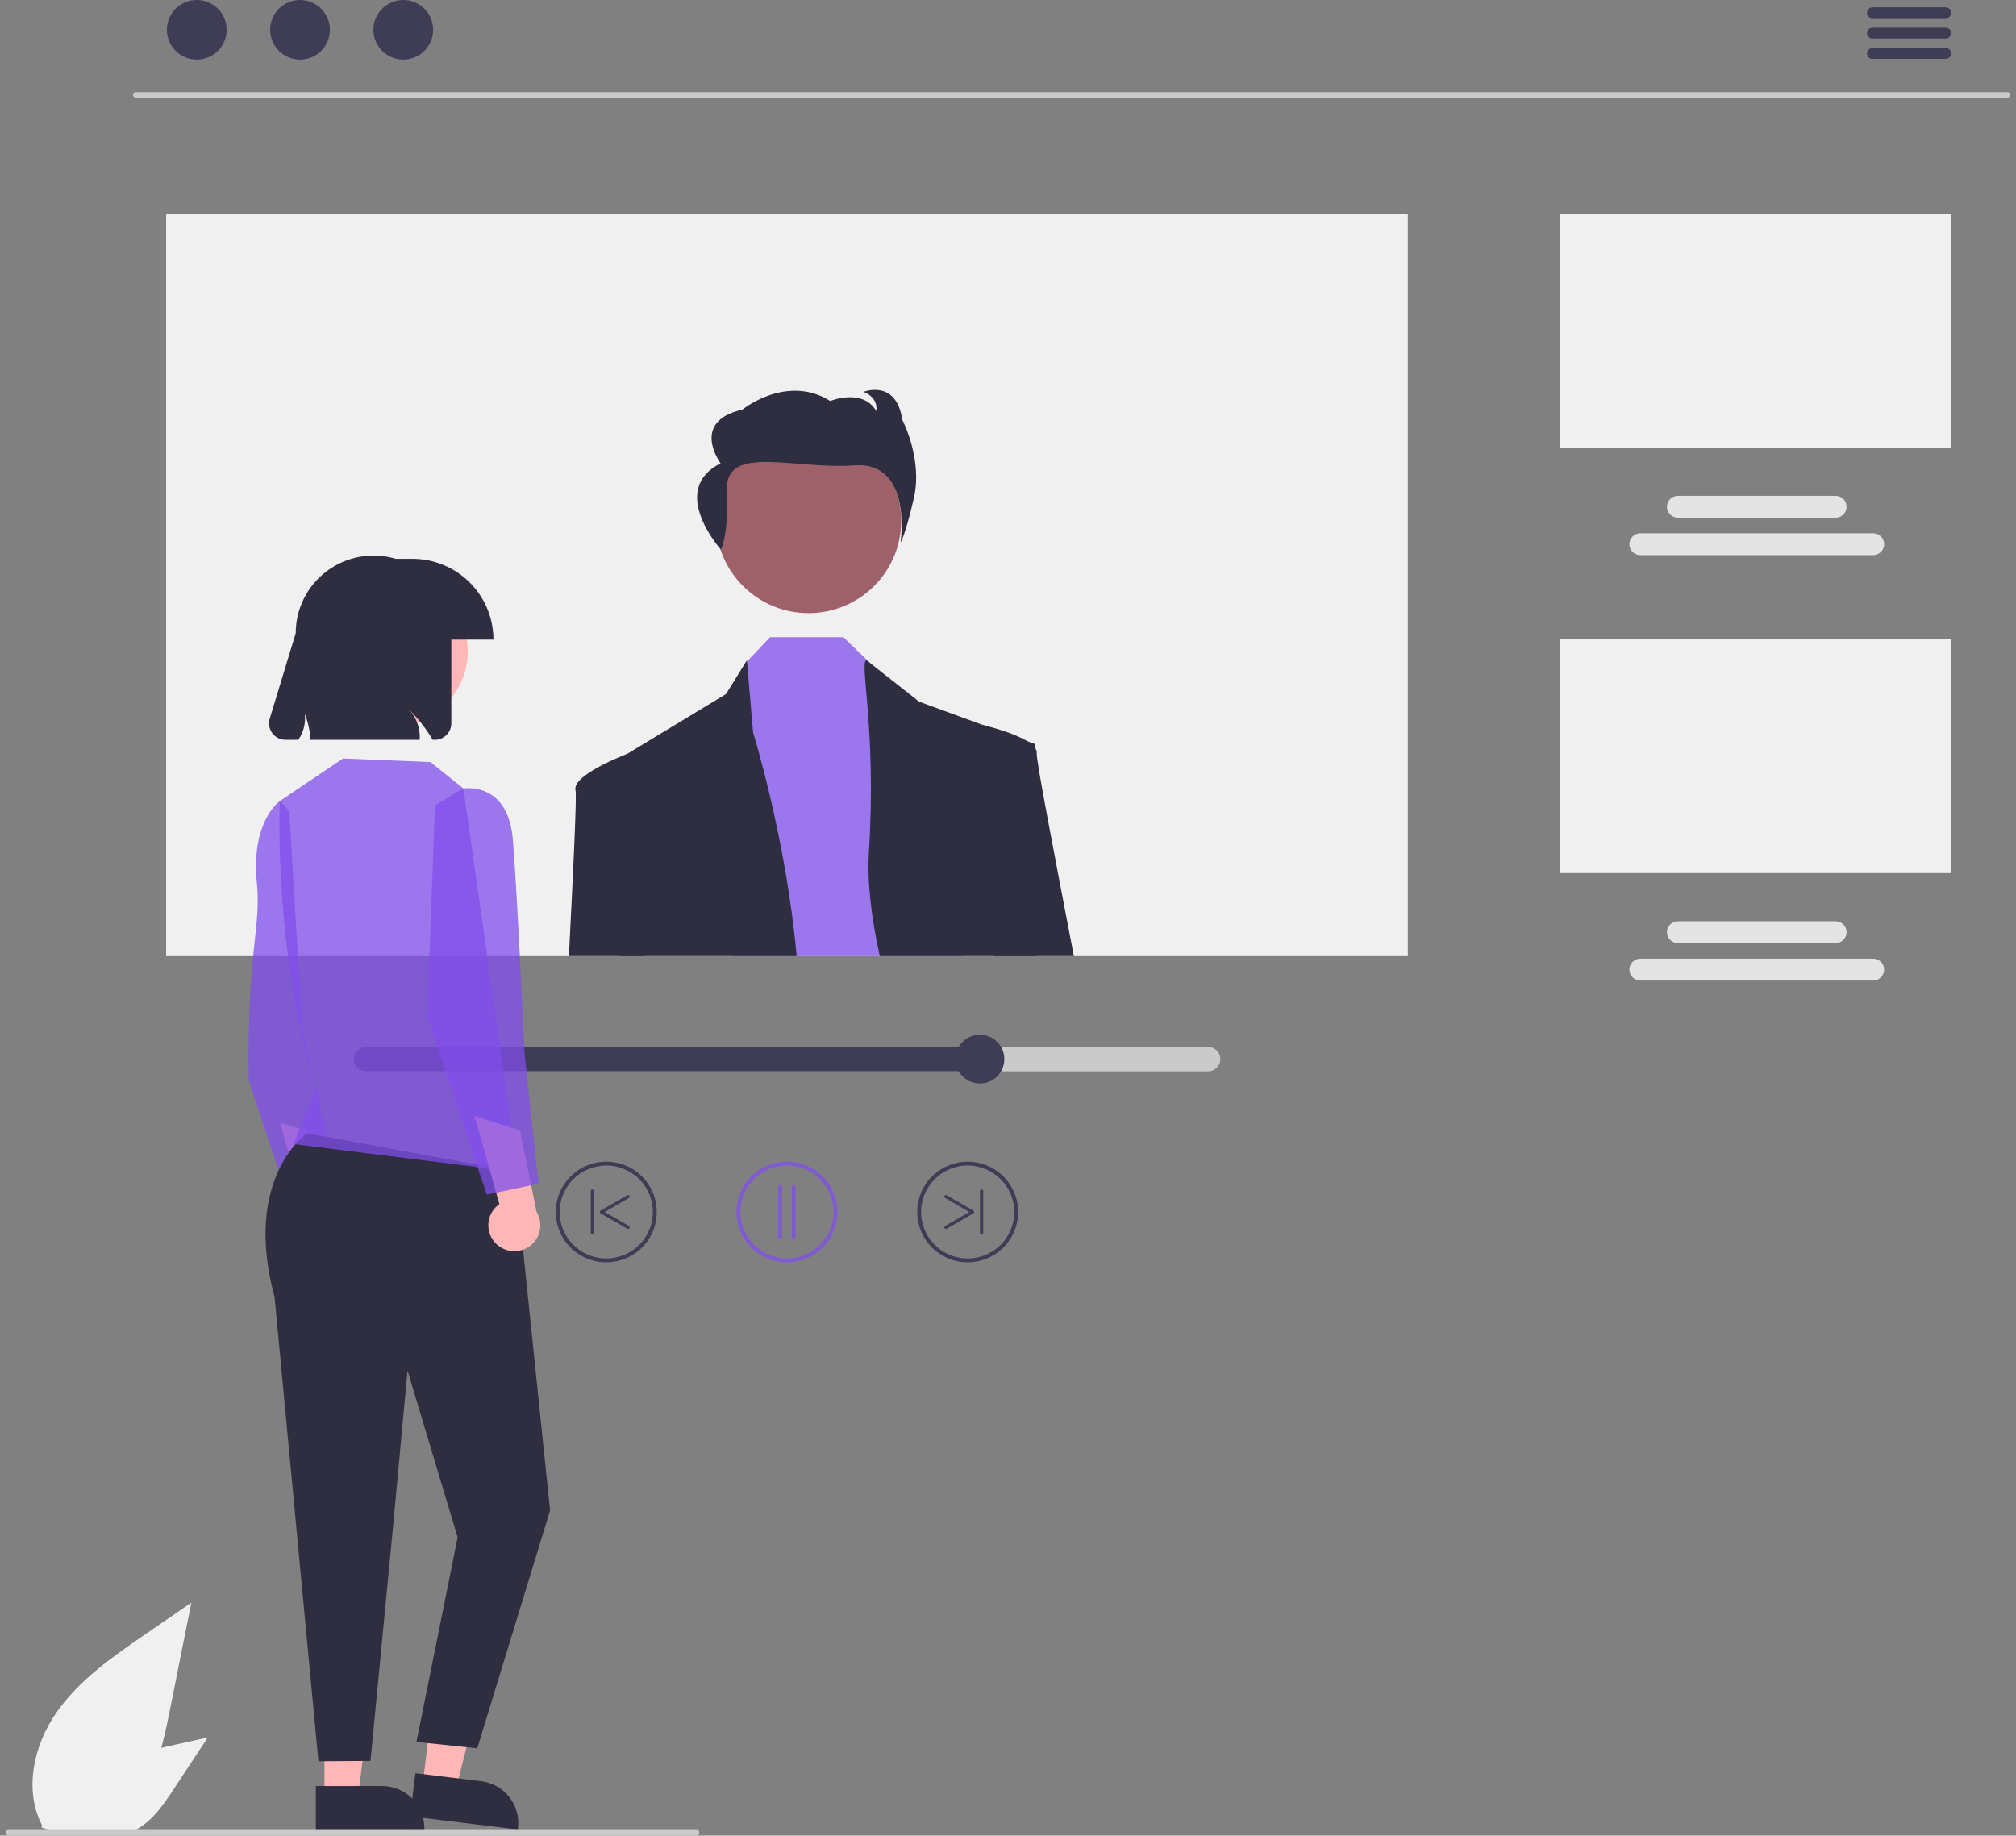 <svg width="179" height="163" viewBox="0 0 179 163" fill="none" xmlns="http://www.w3.org/2000/svg">
<rect x="0" y="0" width="179" height="163" fill="#808080" stroke="none"/>
<g clip-path="url(#clip0_2_74)">
<path d="M12.931 145.1C10.013 147.105 7.029 149.173 5.008 152.076C2.987 154.979 2.105 158.942 3.729 162.083L3.687 162.278C4.918 162.71 6.239 162.818 7.523 162.592C8.808 162.367 10.013 161.815 11.021 160.99C13.59 158.84 14.396 155.297 15.051 152.016L16.989 142.313L12.931 145.1Z" fill="#F0F0F0"/>
<path d="M15.742 154.885C13.795 155.315 11.801 155.764 10.131 156.851C8.462 157.939 7.162 159.819 7.343 161.8L7.279 161.893C7.829 162.377 8.495 162.712 9.213 162.866C9.931 163.019 10.676 162.985 11.377 162.768C13.172 162.188 14.344 160.511 15.381 158.938L18.449 154.288L15.742 154.885Z" fill="#F0F0F0"/>
<path d="M178.259 8.662H12.042C11.978 8.662 11.917 8.636 11.872 8.591C11.827 8.546 11.802 8.485 11.802 8.421C11.802 8.357 11.827 8.296 11.872 8.251C11.917 8.206 11.978 8.181 12.042 8.181H178.259C178.323 8.181 178.384 8.206 178.429 8.251C178.474 8.296 178.499 8.357 178.499 8.421C178.499 8.485 178.474 8.546 178.429 8.591C178.384 8.636 178.323 8.662 178.259 8.662Z" fill="#CACACA"/>
<path d="M17.472 5.293C18.938 5.293 20.126 4.108 20.126 2.647C20.126 1.185 18.938 0 17.472 0C16.006 0 14.818 1.185 14.818 2.647C14.818 4.108 16.006 5.293 17.472 5.293Z" fill="#3F3D56"/>
<path d="M26.639 5.293C28.105 5.293 29.293 4.108 29.293 2.647C29.293 1.185 28.105 0 26.639 0C25.174 0 23.986 1.185 23.986 2.647C23.986 4.108 25.174 5.293 26.639 5.293Z" fill="#3F3D56"/>
<path d="M35.807 5.293C37.272 5.293 38.46 4.108 38.46 2.647C38.46 1.185 37.272 0 35.807 0C34.341 0 33.153 1.185 33.153 2.647C33.153 4.108 34.341 5.293 35.807 5.293Z" fill="#3F3D56"/>
<path d="M172.766 1.619H166.253C166.125 1.619 166.002 1.568 165.911 1.478C165.821 1.388 165.77 1.265 165.77 1.138C165.77 1.01 165.821 0.888 165.911 0.797C166.002 0.707 166.125 0.656 166.253 0.656H172.766C172.894 0.656 173.017 0.707 173.107 0.797C173.198 0.888 173.249 1.01 173.249 1.138C173.249 1.265 173.198 1.388 173.107 1.478C173.017 1.568 172.894 1.619 172.766 1.619Z" fill="#3F3D56"/>
<path d="M172.766 3.423H166.253C166.125 3.423 166.002 3.373 165.911 3.282C165.821 3.192 165.77 3.07 165.77 2.942C165.77 2.815 165.821 2.692 165.911 2.602C166.002 2.512 166.125 2.461 166.253 2.461H172.766C172.894 2.461 173.017 2.512 173.107 2.602C173.198 2.692 173.249 2.815 173.249 2.942C173.249 3.07 173.198 3.192 173.107 3.282C173.017 3.373 172.894 3.423 172.766 3.423Z" fill="#3F3D56"/>
<path d="M172.766 5.228H166.253C166.125 5.228 166.002 5.177 165.911 5.087C165.821 4.997 165.77 4.874 165.77 4.747C165.77 4.619 165.821 4.497 165.911 4.406C166.002 4.316 166.125 4.266 166.253 4.266H172.766C172.894 4.266 173.016 4.317 173.106 4.407C173.196 4.497 173.247 4.619 173.247 4.747C173.247 4.874 173.196 4.996 173.106 5.086C173.016 5.177 172.894 5.228 172.766 5.228Z" fill="#3F3D56"/>
<path d="M125 18.979H14.752V84.905H125V18.979Z" fill="#F0F0F0"/>
<path d="M173.249 18.979H138.51V39.752H173.249V18.979Z" fill="#F0F0F0"/>
<path d="M166.318 49.296H145.648C145.39 49.296 145.143 49.193 144.96 49.011C144.777 48.829 144.675 48.582 144.675 48.325C144.675 48.067 144.777 47.82 144.96 47.638C145.143 47.456 145.39 47.354 145.648 47.354H166.318C166.576 47.354 166.824 47.456 167.006 47.638C167.189 47.82 167.292 48.067 167.292 48.325C167.292 48.582 167.189 48.829 167.006 49.011C166.824 49.193 166.576 49.296 166.318 49.296H166.318Z" fill="#E4E4E4"/>
<path d="M162.985 45.972H148.981C148.723 45.972 148.475 45.87 148.293 45.687C148.11 45.505 148.007 45.258 148.007 45.001C148.007 44.743 148.11 44.496 148.293 44.314C148.475 44.132 148.723 44.03 148.981 44.03H162.985C163.244 44.03 163.491 44.132 163.674 44.314C163.856 44.496 163.959 44.743 163.959 45.001C163.959 45.258 163.856 45.505 163.674 45.687C163.491 45.87 163.244 45.972 162.985 45.972Z" fill="#E4E4E4"/>
<path d="M173.249 56.754H138.51V77.527H173.249V56.754Z" fill="#F0F0F0"/>
<path d="M166.318 87.07H145.648C145.39 87.07 145.143 86.968 144.96 86.786C144.777 86.604 144.675 86.357 144.675 86.1C144.675 85.842 144.777 85.595 144.96 85.413C145.143 85.231 145.39 85.129 145.648 85.129H166.318C166.576 85.129 166.824 85.231 167.006 85.413C167.189 85.595 167.292 85.842 167.292 86.1C167.292 86.357 167.189 86.604 167.006 86.786C166.824 86.968 166.576 87.07 166.318 87.07H166.318Z" fill="#E4E4E4"/>
<path d="M162.985 83.747H148.981C148.723 83.747 148.475 83.644 148.293 83.462C148.11 83.28 148.007 83.033 148.007 82.776C148.007 82.518 148.11 82.271 148.293 82.089C148.475 81.907 148.723 81.805 148.981 81.805H162.985C163.243 81.805 163.491 81.908 163.673 82.09C163.855 82.272 163.957 82.519 163.957 82.776C163.957 83.033 163.855 83.28 163.673 83.462C163.491 83.644 163.243 83.746 162.985 83.747Z" fill="#E4E4E4"/>
<path d="M71.792 54.445C76.335 54.445 80.019 50.771 80.019 46.239C80.019 41.708 76.335 38.034 71.792 38.034C67.248 38.034 63.565 41.708 63.565 46.239C63.565 50.771 67.248 54.445 71.792 54.445Z" fill="#9E616A"/>
<path d="M85.653 84.905H65.025L66.182 58.889L66.325 58.739L68.373 56.583H74.887L77.304 58.917L77.494 59.103L82.638 64.018L85.653 84.905Z" fill="#804EEB" fill-opacity="0.75"/>
<path d="M70.735 84.905H55.056C54.953 74.949 54.871 67.437 54.871 67.437L55.672 66.951L55.676 66.949L64.47 61.624L66.315 58.633L66.325 58.739L66.868 65.043C66.868 65.043 69.818 74.549 70.735 84.905Z" fill="#2F2E41"/>
<path d="M92.068 84.905H78.117C77.371 81.532 76.983 78.32 77.152 75.642C77.837 64.701 76.257 58.633 76.942 58.633L77.304 58.917L81.608 62.307L87.275 64.379L91.207 65.818L91.892 66.068V66.398C91.894 68.053 91.911 75.74 92.068 84.905Z" fill="#2F2E41"/>
<path d="M64.009 48.807C64.009 48.807 64.708 47.582 64.545 43.492C64.383 39.402 70.627 41.716 75.845 41.325C81.063 40.935 79.959 48.154 79.959 48.154C79.959 48.154 80.335 47.725 81.141 44.241C81.947 40.757 80.117 37.285 80.117 37.285C79.578 33.624 76.673 34.798 76.673 34.798C78.072 35.341 77.803 36.502 77.803 36.502C76.62 34.432 73.715 35.605 73.715 35.605C69.841 33.18 65.915 36.373 65.915 36.373C61.235 37.432 63.98 41.144 63.98 41.144C59.273 43.517 64.009 48.807 64.009 48.807Z" fill="#2F2E41"/>
<path d="M50.514 84.905C50.914 76.919 51.221 70.654 51.1 70.17C50.762 68.825 55.527 67.004 55.672 66.951L55.674 66.949H55.676L56.586 67.437L57.252 84.905H50.514Z" fill="#2F2E41"/>
<path d="M95.349 84.905H88.268L86.242 64.942L87.077 64.333C87.077 64.333 87.149 64.35 87.275 64.379C87.923 64.54 90.017 65.087 91.207 65.818C91.47 65.966 91.702 66.163 91.892 66.398C92.008 66.536 92.066 66.714 92.053 66.893C91.993 67.459 93.537 75.452 95.349 84.905Z" fill="#2F2E41"/>
<path d="M107.269 92.965H32.483C32.196 92.966 31.92 93.08 31.717 93.283C31.514 93.486 31.399 93.761 31.399 94.048C31.399 94.335 31.514 94.61 31.717 94.813C31.92 95.016 32.196 95.13 32.483 95.131H107.269C107.411 95.131 107.553 95.103 107.685 95.049C107.817 94.995 107.936 94.915 108.037 94.814C108.138 94.714 108.219 94.594 108.273 94.463C108.328 94.331 108.356 94.19 108.356 94.048C108.356 93.906 108.328 93.765 108.273 93.633C108.219 93.502 108.138 93.382 108.037 93.282C107.936 93.181 107.817 93.102 107.685 93.047C107.553 92.993 107.411 92.965 107.269 92.965Z" fill="#CACACA"/>
<path d="M87.004 92.965V95.131H32.483C32.196 95.13 31.92 95.016 31.717 94.813C31.514 94.61 31.399 94.335 31.399 94.048C31.399 93.761 31.514 93.486 31.717 93.283C31.92 93.08 32.196 92.966 32.483 92.965H87.004Z" fill="#3F3D56"/>
<path d="M87.004 96.213C88.203 96.213 89.175 95.244 89.175 94.048C89.175 92.852 88.203 91.883 87.004 91.883C85.805 91.883 84.833 92.852 84.833 94.048C84.833 95.244 85.805 96.213 87.004 96.213Z" fill="#3F3D56"/>
<path d="M69.876 112.093C68.99 112.093 68.123 111.831 67.386 111.34C66.649 110.849 66.075 110.151 65.735 109.334C65.396 108.517 65.307 107.618 65.48 106.751C65.653 105.884 66.08 105.088 66.707 104.463C67.334 103.837 68.132 103.412 69.002 103.239C69.871 103.067 70.772 103.155 71.591 103.494C72.41 103.832 73.11 104.405 73.603 105.14C74.095 105.875 74.358 106.739 74.358 107.623C74.356 108.808 73.884 109.945 73.044 110.783C72.204 111.621 71.064 112.092 69.876 112.093ZM69.876 103.497C69.058 103.497 68.258 103.739 67.578 104.193C66.897 104.646 66.367 105.29 66.054 106.044C65.741 106.798 65.659 107.628 65.818 108.428C65.978 109.229 66.372 109.964 66.951 110.541C67.529 111.118 68.266 111.511 69.069 111.67C69.871 111.829 70.703 111.748 71.459 111.435C72.215 111.123 72.861 110.594 73.316 109.916C73.77 109.237 74.013 108.439 74.013 107.623C74.012 106.529 73.576 105.481 72.8 104.707C72.024 103.934 70.973 103.498 69.876 103.497V103.497Z" fill="#804EEB" fill-opacity="0.75"/>
<path d="M69.284 110.03C69.238 110.03 69.195 110.012 69.162 109.98C69.13 109.948 69.112 109.904 69.112 109.858V105.388C69.112 105.366 69.116 105.343 69.124 105.322C69.133 105.301 69.145 105.282 69.162 105.266C69.178 105.25 69.197 105.237 69.218 105.228C69.239 105.219 69.261 105.215 69.284 105.215C69.307 105.215 69.329 105.219 69.35 105.228C69.371 105.237 69.391 105.25 69.407 105.266C69.423 105.282 69.435 105.301 69.444 105.322C69.452 105.343 69.457 105.366 69.457 105.388V109.858C69.457 109.904 69.438 109.948 69.406 109.98C69.374 110.012 69.33 110.03 69.284 110.03Z" fill="#804EEB" fill-opacity="0.75"/>
<path d="M70.468 110.03C70.422 110.03 70.378 110.012 70.346 109.98C70.314 109.948 70.296 109.904 70.296 109.858V105.388C70.295 105.366 70.3 105.343 70.308 105.322C70.317 105.301 70.329 105.282 70.346 105.266C70.362 105.25 70.381 105.237 70.402 105.228C70.423 105.219 70.445 105.215 70.468 105.215C70.491 105.215 70.513 105.219 70.534 105.228C70.555 105.237 70.574 105.25 70.59 105.266C70.606 105.282 70.619 105.301 70.628 105.322C70.636 105.343 70.641 105.366 70.64 105.388V109.858C70.64 109.904 70.622 109.948 70.59 109.98C70.558 110.012 70.514 110.03 70.468 110.03Z" fill="#804EEB" fill-opacity="0.75"/>
<path d="M49.348 107.623C49.348 106.739 49.611 105.875 50.103 105.14C50.596 104.405 51.296 103.832 52.115 103.494C52.934 103.155 53.835 103.067 54.704 103.239C55.574 103.412 56.372 103.837 56.999 104.463C57.626 105.088 58.053 105.884 58.226 106.751C58.398 107.618 58.31 108.517 57.971 109.334C57.631 110.151 57.057 110.849 56.32 111.34C55.583 111.831 54.716 112.093 53.83 112.093C52.642 112.092 51.502 111.621 50.662 110.783C49.822 109.945 49.349 108.808 49.348 107.623ZM49.693 107.623C49.693 108.439 49.935 109.237 50.39 109.916C50.844 110.594 51.491 111.123 52.247 111.435C53.002 111.748 53.834 111.83 54.637 111.67C55.439 111.511 56.177 111.118 56.755 110.541C57.334 109.964 57.728 109.229 57.887 108.428C58.047 107.628 57.965 106.798 57.652 106.044C57.339 105.29 56.809 104.646 56.128 104.193C55.448 103.739 54.648 103.497 53.83 103.497C52.733 103.498 51.681 103.934 50.906 104.707C50.13 105.481 49.694 106.529 49.693 107.623H49.693Z" fill="#3F3D56"/>
<path d="M55.766 109.128C55.797 109.128 55.828 109.118 55.853 109.099C55.878 109.08 55.896 109.053 55.904 109.022C55.912 108.992 55.91 108.96 55.898 108.931C55.886 108.902 55.865 108.877 55.837 108.862L53.687 107.623L55.837 106.385C55.87 106.366 55.894 106.335 55.904 106.298C55.914 106.262 55.909 106.223 55.89 106.19C55.871 106.157 55.84 106.133 55.803 106.123C55.766 106.113 55.727 106.119 55.694 106.138L53.329 107.5C53.307 107.512 53.289 107.53 53.276 107.552C53.264 107.574 53.257 107.598 53.257 107.623C53.257 107.648 53.264 107.673 53.276 107.695C53.289 107.717 53.307 107.735 53.329 107.747L55.694 109.109C55.716 109.122 55.74 109.128 55.766 109.128Z" fill="#3F3D56"/>
<path d="M52.594 109.625C52.632 109.625 52.669 109.61 52.696 109.583C52.722 109.556 52.737 109.52 52.737 109.482V105.765C52.737 105.727 52.722 105.69 52.696 105.664C52.669 105.637 52.632 105.622 52.594 105.622C52.556 105.622 52.52 105.637 52.493 105.664C52.466 105.69 52.451 105.727 52.451 105.765V109.482C52.451 109.52 52.466 109.556 52.493 109.583C52.52 109.61 52.556 109.625 52.594 109.625Z" fill="#3F3D56"/>
<path d="M85.922 112.093C85.036 112.093 84.169 111.831 83.432 111.34C82.695 110.849 82.121 110.151 81.781 109.334C81.442 108.517 81.353 107.618 81.526 106.751C81.699 105.884 82.126 105.088 82.753 104.463C83.38 103.837 84.178 103.412 85.048 103.239C85.917 103.067 86.818 103.155 87.637 103.494C88.456 103.832 89.156 104.405 89.649 105.14C90.141 105.875 90.404 106.739 90.404 107.623C90.403 108.808 89.93 109.945 89.09 110.783C88.25 111.621 87.111 112.092 85.922 112.093ZM85.922 103.497C85.104 103.497 84.304 103.739 83.624 104.193C82.943 104.646 82.413 105.29 82.1 106.044C81.787 106.798 81.705 107.628 81.865 108.428C82.024 109.229 82.418 109.964 82.997 110.541C83.575 111.118 84.313 111.511 85.115 111.67C85.918 111.829 86.749 111.748 87.505 111.435C88.261 111.123 88.907 110.594 89.362 109.916C89.817 109.237 90.059 108.439 90.059 107.623C90.058 106.529 89.622 105.481 88.846 104.707C88.071 103.934 87.019 103.498 85.922 103.497V103.497Z" fill="#3F3D56"/>
<path d="M83.986 109.128C83.955 109.128 83.924 109.118 83.899 109.099C83.874 109.08 83.856 109.053 83.848 109.022C83.84 108.992 83.842 108.96 83.854 108.931C83.866 108.902 83.887 108.877 83.915 108.862L86.065 107.623L83.915 106.385C83.882 106.366 83.858 106.335 83.848 106.298C83.838 106.262 83.844 106.223 83.862 106.19C83.881 106.157 83.913 106.133 83.949 106.124C83.986 106.114 84.025 106.119 84.058 106.138L86.423 107.5C86.445 107.512 86.463 107.53 86.476 107.552C86.488 107.574 86.495 107.598 86.495 107.623C86.495 107.648 86.488 107.673 86.476 107.695C86.463 107.717 86.445 107.735 86.423 107.747L84.058 109.109C84.036 109.122 84.011 109.128 83.986 109.128Z" fill="#3F3D56"/>
<path d="M87.158 109.625C87.12 109.625 87.083 109.61 87.056 109.583C87.03 109.556 87.014 109.52 87.014 109.482V105.765C87.014 105.727 87.03 105.69 87.056 105.664C87.083 105.637 87.12 105.622 87.158 105.622C87.196 105.622 87.232 105.637 87.259 105.664C87.286 105.69 87.301 105.727 87.301 105.765V109.482C87.301 109.52 87.286 109.556 87.259 109.583C87.232 109.61 87.196 109.625 87.158 109.625Z" fill="#3F3D56"/>
<path d="M26.759 110.992C26.522 110.756 26.34 110.47 26.226 110.156C26.112 109.841 26.068 109.506 26.098 109.173C26.128 108.839 26.231 108.517 26.399 108.228C26.567 107.938 26.797 107.69 27.073 107.498L24.867 99.672L28.902 100.957L30.378 108.192C30.669 108.675 30.773 109.247 30.669 109.8C30.565 110.354 30.262 110.85 29.816 111.195C29.37 111.54 28.812 111.71 28.249 111.673C27.686 111.636 27.155 111.393 26.759 110.992Z" fill="#FFB6B6"/>
<path d="M25.681 72L24.845 71.132C24.845 71.132 22.261 72.902 22.808 78.39C23.211 82.444 21.935 84.163 22.078 95.944L25.681 106.734L29.848 104.555L26.833 91.242L25.681 72Z" fill="#804EEB" fill-opacity="0.75"/>
<path d="M28.807 159.57H31.795L33.217 148.074L28.806 148.075L28.807 159.57Z" fill="#FFB6B6"/>
<path d="M28.045 158.597L33.93 158.596H33.93C34.924 158.596 35.878 158.991 36.582 159.692C37.285 160.393 37.68 161.345 37.68 162.337V162.458L28.045 162.459L28.045 158.597Z" fill="#2F2E41"/>
<path d="M37.521 158.514L40.487 158.877L43.301 147.64L38.924 147.104L37.521 158.514Z" fill="#FFB6B6"/>
<path d="M36.884 157.456L42.725 158.17L42.725 158.17C43.712 158.291 44.611 158.798 45.223 159.58C45.836 160.361 46.112 161.353 45.991 162.338L45.976 162.459L36.412 161.289L36.884 157.456Z" fill="#2F2E41"/>
<path d="M27.258 100.632C27.258 100.632 21.502 104.555 24.38 115.175L28.272 156.398L32.896 156.366L34.855 136.025L36.186 121.705L40.633 136.513L36.975 154.683L42.374 155.25L48.842 134.12L45.723 104.035L27.258 100.632Z" fill="#2F2E41"/>
<path d="M41.147 70.018L38.22 67.671L30.459 67.352L24.845 71.132C24.845 71.132 24.265 84.593 28.064 96.583L26.073 101.592L45.985 104.083L41.147 70.018Z" fill="#804EEB" fill-opacity="0.75"/>
<path d="M34.872 64.471C38.549 64.471 41.529 61.498 41.529 57.831C41.529 54.164 38.549 51.191 34.872 51.191C31.195 51.191 28.214 54.164 28.214 57.831C28.214 61.498 31.195 64.471 34.872 64.471Z" fill="#FFB6B6"/>
<path d="M36.618 49.623H35.138C34.108 49.316 33.019 49.254 31.96 49.441C30.901 49.629 29.9 50.06 29.037 50.701C28.175 51.342 27.474 52.175 26.992 53.134C26.509 54.093 26.258 55.151 26.258 56.224L23.953 63.808C23.887 64.027 23.872 64.258 23.912 64.483C23.951 64.708 24.043 64.921 24.179 65.105C24.316 65.288 24.493 65.437 24.698 65.54C24.903 65.643 25.129 65.696 25.358 65.696H26.483C26.953 65.027 27.159 64.208 27.059 63.396C27.268 63.904 27.415 64.436 27.495 64.979C27.522 65.218 27.517 65.459 27.481 65.696H37.266C37.329 64.739 37.011 63.796 36.381 63.071C37.169 63.856 37.855 64.739 38.42 65.696H38.604C38.993 65.696 39.367 65.542 39.642 65.268C39.917 64.993 40.072 64.621 40.072 64.233V56.798H43.813C43.813 55.856 43.627 54.923 43.265 54.052C42.904 53.182 42.374 52.391 41.706 51.724C41.037 51.058 40.244 50.529 39.371 50.169C38.498 49.808 37.563 49.623 36.618 49.623Z" fill="#2F2E41"/>
<path d="M44.027 110.418C43.79 110.182 43.608 109.896 43.494 109.582C43.38 109.267 43.336 108.932 43.366 108.598C43.395 108.265 43.498 107.943 43.667 107.654C43.835 107.364 44.065 107.115 44.34 106.924L42.135 99.098L46.17 100.383L47.645 107.618C47.937 108.1 48.04 108.673 47.937 109.226C47.833 109.78 47.529 110.276 47.083 110.621C46.637 110.966 46.08 111.136 45.516 111.099C44.953 111.062 44.423 110.819 44.027 110.418Z" fill="#FFB6B6"/>
<path d="M38.623 71.504L41.147 70.018C41.147 70.018 45.117 69.32 45.541 74.596C45.965 79.871 46.575 93.564 46.575 93.564L47.813 105.107L43.218 106.084L37.937 90.299L38.623 71.504Z" fill="#804EEB" fill-opacity="0.75"/>
<path d="M61.8 163H0.788C0.711 163 0.638 162.97 0.584 162.916C0.53 162.862 0.5 162.789 0.5 162.713C0.5 162.637 0.53 162.564 0.584 162.51C0.638 162.456 0.711 162.426 0.788 162.426H61.8C61.876 162.426 61.949 162.456 62.003 162.51C62.057 162.564 62.088 162.637 62.088 162.713C62.088 162.789 62.057 162.862 62.003 162.916C61.949 162.97 61.876 163 61.8 163Z" fill="#CACACA"/>
</g>
<defs>
<clipPath id="clip0_2_74">
<rect width="178" height="163" fill="white" transform="translate(0.5)"/>
</clipPath>
</defs>
</svg>
